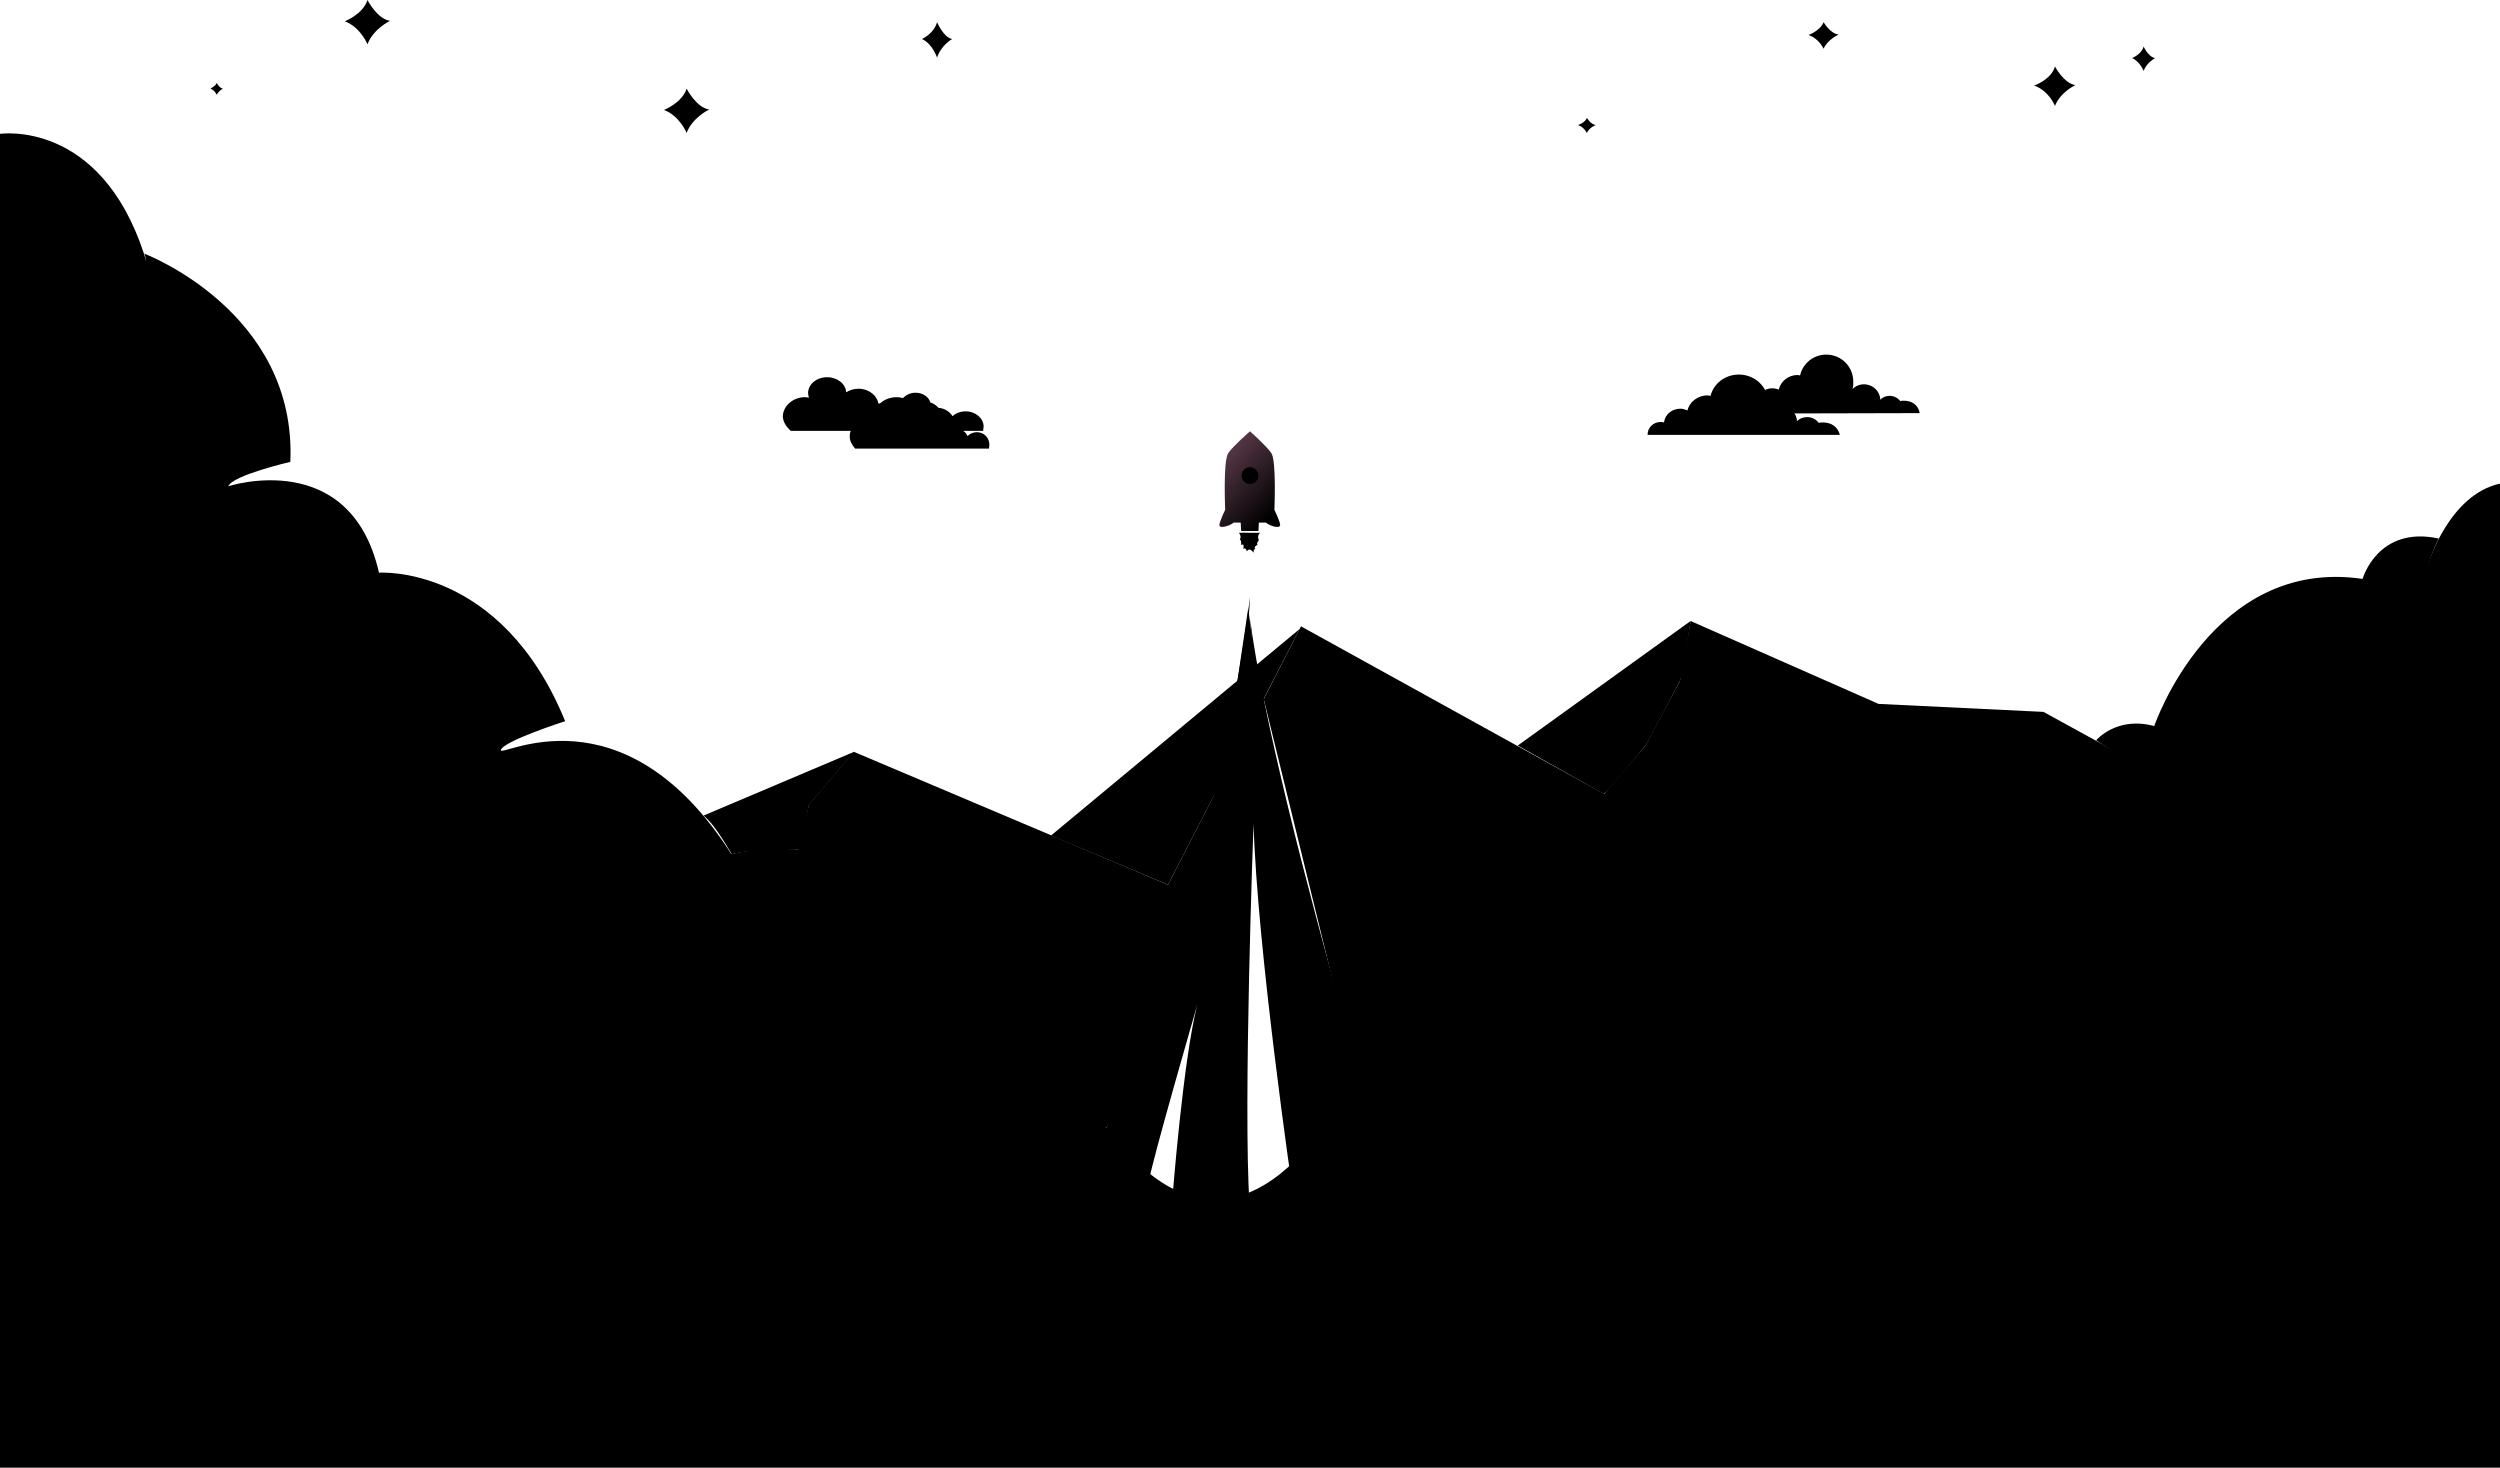 <?xml version="1.0" encoding="utf-8"?>
<!-- Generator: Adobe Illustrator 19.2.1, SVG Export Plug-In . SVG Version: 6.00 Build 0)  -->
<svg version="1.1" id="hero" xmlns="http://www.w3.org/2000/svg" xmlns:xlink="http://www.w3.org/1999/xlink" x="0px" y="0px"
	 viewBox="0 0 564 331.1" style="enable-background:new 0 0 564 331.1;" xml:space="preserve">
<style type="text/css">
	.st0{fill:url(#rocket-body_1_);}
</style>
<g id="mountain-top">
	<polygon id="mountain-top-middle" points="237.1,188.5 293.2,141.9 263.5,199.6 	"/>
	<path id="mountain-top-left" d="M158.7,184l34-14.4l-10.2,12c0,0-1.9,10.2-2.4,10.1c-0.5,0-10.4-0.2-15,1
		C165,192.8,161.6,186.2,158.7,184z"/>
	<path id="mountain-top-right" d="M342.4,168.2l39-28.1c0,0-1.6,11.4-2.4,13.5c0,0-7.4,14.2-7.8,14.6c0,0-8.8,10.8-9.4,10.9
		L342.4,168.2z"/>
</g>
<g id="blast">
	<path id="blast-left" d="M229.5,297.1c0,0,41.2-72.2,52.5-162.4c0,0-3.6,92-48.9,163.1L229.5,297.1z"/>
	<path id="blast-right" d="M321.5,291.9c0,0-33.9-108.4-39.5-152.4c0,0,8.8,111.4,37.9,158.3C319.9,297.9,320.2,294.1,321.5,291.9z"
		/>
	<path id="blast-inner" d="M249.7,257.6c0,0,21.3-45.6,28.4-96.9l3.5-23.5c0,0,12.6,101.6,22.9,113.4l-12.9,18c0,0-8-54.8-8.8-82.8
		c0,0-2.4,64.1-0.9,85.9l-17.4-1.4c0,0,2.4-31.2,5.6-43.6c0,0-10.5,36.2-11,40.2L249.7,257.6z"/>
</g>
<g id="mountains">
	<path id="mountains-left" d="M192.6,169.6l70.9,30l11.5-22.4c0,0-7.8,47.4-25.4,77.2l-78.4-9.6l-6.3-15.7l15.2-37.5l2.4-10.1
		L192.6,169.6z"/>
	<polygon id="mountains-right" points="293.5,141.3 361.9,179.1 371.2,168.2 379,153.6 381.4,140.1 423.8,158.8 461,160.6 
		474.3,167.9 484.2,174.6 396.8,256.6 329.2,244.2 315,254.5 306.7,245.9 285.1,157.7 	"/>
</g>
<g id="smoke">
	<path id="smoke-outer" d="M0,30.2c0,0,22.5-3.4,32.5,27.1c0,0,8.7,30.8,2.7,36.7c0,0,18.8,2,21.3,43.8c0,0,18.5,15.3,22,25.8
		c0,0,21.5-21.5,62.5,49.5c0,0,23.4,29.4,35.7,43.5c0,0,115.8,32,144.8,11.5c0,0,30.8-28.5,59.9-17c0,0,21.8,11.5,33.7-4
		l132.7-119.9c0,0,4.7-15.6,16.2-18.1v222H0V30.2z"/>
	<path id="smoke-inner" d="M32.5,57.2c0,0,34.5,13,33,47c0,0-13,3-14,5.5c0,0,27.5-9,34,19.5c0,0,27.5-2,42,33.5
		c0,0-14,4.5-14.5,6.5s27.5-15,52,23.5c0,0,42.5-12,56.5,39.5c0,0-28.5-3-49.5,9.5c0,0,50-22,79.5,15s52.5-11.5,52.5-11.5
		s8.5,1.5,12,4.5c0,0,18-22.5,41-21s35.5,15,39.5,24.5c0,0,1.5-4.5,0-11c0,0,17-16.5,24-15c0,0-1.7-55.4,55.4-57.7
		c0,0,1.2,0.2-3-2.5c0,0,4.6-5.5,13.1-3.2c0,0,13-38.2,47-33.2c0,0,3.4-12.1,17.2-9.1c0,0-8.7,15.1-0.2,34.1l14,2
		c0,0-40.5-3.5-42.5,40.5c0,0-23,9-29.5,19c0,0,14,3.5,19,9.5c0,0-39.5-22.5-55.5,18c0,0-41.8-6.8-55,21c0,0-33.3-28.3-68.5,4.9
		c0,0-10.5,8.6-12.5,33.6c0,0-12.9-5.6-23.5-4c0,0-24.2,0.6-35.5,14c0,0-16.5-21.5-49-17.5c0,0-22-51.5-79.5-28c0,0,20.5-15,27-15.5
		c0,0-11.8-21.1-32-17.5c0,0,3.4-32.2-14-57c0,0-10.1-14.6-34.5-15c0,0-22.5,0.5-37,9c0,0,20-13.5,23-15c0,0-3.2-14-12.5-18
		c0,0-1.8-23.9-10.5-36.2c0,0-5-8.8-19-17.2C22.5,86.2,35,60.2,32.5,57.2z"/>
</g>
<g id="stars">
	<path id="star8" d="M463.6,15c0,0,2,3.8,4.6,4.2c0,0-3.4,1.6-4.6,4.7c0,0-1.3-3.4-4.7-4.6C459,19.3,462.8,17.9,463.6,15z"/>
	<path id="star7" d="M483.6,10.5c0,0,1.1,2.4,2.6,2.6c0,0-1.9,1-2.6,2.9c0,0-0.8-2.1-2.6-2.9C481,13.1,483.1,12.3,483.6,10.5z"/>
	<path id="star6" d="M411.4,5c0,0,1.5,2.6,3.4,2.8c0,0-2.5,1.1-3.4,3.2c0,0-1-2.3-3.4-3.1C408,7.9,410.7,6.9,411.4,5z"/>
	<path id="star5" d="M358,26.6c0,0,0.9,1.5,2,1.6c0,0-1.5,0.6-2,1.8c0,0-0.6-1.3-2-1.8C356,28.2,357.6,27.7,358,26.6z"/>
	<path id="star4" d="M211.4,5c0,0,1.5,3.5,3.4,3.8c0,0-2.5,1.4-3.4,4.2c0,0-1-3.1-3.4-4.2C208,8.8,210.7,7.6,211.4,5z"/>
	<path id="star3" d="M154.9,20c0,0,2.2,4.3,5.1,4.7c0,0-3.8,1.8-5.1,5.3c0,0-1.5-3.8-5.1-5.2C149.8,24.8,153.9,23.2,154.9,20z"/>
	<path id="star2" d="M82.9,0c0,0,2.2,4.3,5.1,4.7c0,0-3.8,1.8-5.1,5.3c0,0-1.5-3.8-5.1-5.2C77.8,4.8,81.9,3.2,82.9,0z"/>
	<path id="star1" d="M48.9,18.7c0,0,0.6,1.2,1.4,1.3c0,0-1,0.5-1.4,1.4c0,0-0.4-1-1.4-1.4C47.5,19.9,48.6,19.5,48.9,18.7z"/>
</g>
<g id="clouds">
	<path id="red-cloud-left" d="M178.4,97.2h43.4c0.1-1,0.1-0.8,0.1-1c0-1.8-1.8-3.4-4-3.4c-1.2,0-2.3,0.4-3,1.1
		c-0.6-1-1.8-1.8-3.2-1.9c-0.4-0.5-1.1-1-1.8-1.2c-0.4-1.3-1.7-2.2-3.4-2.2c-1.1,0-2.1,0.5-2.8,1.2c-0.5-0.1-0.9-0.2-1.4-0.2
		c-1.7,0-3.2,0.7-4.1,1.8c-0.1-2-2.1-3.7-4.5-3.7c-1.1,0-2,0.3-2.8,0.8c-0.1-1.9-2-3.4-4.3-3.4c-2.4,0-4.3,1.6-4.3,3.6
		c0,0.3,0.1,0.7,0.2,1c-0.3,0-0.6-0.1-0.9-0.1c-2.8,0-5,2.1-5,4.4C176.7,95.2,177.3,96.2,178.4,97.2z"/>
	<path id="white-cloud-left" d="M192.9,101.2h30.2c0.1-1,0.1-0.6,0.1-0.9c0-1.5-1.2-2.8-2.8-2.8c-0.8,0-1.6,0.3-2.1,0.9
		c-0.4-0.9-1.2-1.5-2.2-1.6c-0.3-0.5-0.8-0.8-1.3-1c-0.2-1.1-1.2-1.9-2.3-1.9c-0.8,0-1.5,0.4-1.9,1c-0.3-0.1-0.6-0.2-1-0.2
		c-1.2,0-2.2,0.6-2.8,1.5c-0.1-1.7-1.4-3.1-3.2-3.1c-0.7,0-1.4,0.3-1.9,0.7c-0.1-1.6-1.4-2.8-3-2.8c-1.7,0-3,1.3-3,3
		c0,0.3,0.1,0.6,0.1,0.8c-0.2,0-0.4-0.1-0.6-0.1c-1.9,0-3.5,1.8-3.5,3.7C191.7,99.5,192.1,100.2,192.9,101.2z"/>
	<path id="red-cloud-right" d="M415.1,98.2c-0.5-2-2-2.9-3.9-2.9c-0.3,0-0.6,0-0.9,0.1c-0.6-0.8-1.5-1.3-2.6-1.3
		c-0.9,0-1.7,0.3-2.3,0.9c-0.1-2-1.9-3.6-4-3.6c-1.1,0-2.1,0.4-2.8,1.1c0.2-0.6,0.3-1.1,0.3-1.7c0-3.5-3-6.3-6.6-6.3
		c-3.1,0-5.7,2-6.4,4.8c-0.2,0-0.4-0.1-0.7-0.1c-2.2,0-4.1,1.5-4.5,3.4c-0.5-0.2-1-0.4-1.6-0.4c-1.9,0-3.5,1.3-3.7,3.1
		c-0.3-0.1-0.5-0.1-0.8-0.1c-1.6,0-2.9,1.3-2.9,2.8v0.1h43.4V98.2z"/>
	<path id="white-cloud-right" d="M433.1,93.2c-0.4-2-1.9-2.8-3.6-2.8c-0.3,0-0.6,0-0.8,0.1c-0.5-0.7-1.4-1.2-2.4-1.2
		c-0.8,0-1.6,0.3-2.1,0.9c-0.1-2-1.7-3.5-3.7-3.5c-1,0-1.9,0.4-2.6,1.1c0.2-0.5,0.2-1.1,0.2-1.7c0-3.4-2.7-6.1-6.1-6.1
		c-2.9,0-5.3,2-5.9,4.7c-0.2,0-0.4-0.1-0.6-0.1c-2,0-3.8,1.4-4.2,3.3c-0.5-0.2-1-0.3-1.5-0.3c-1.8,0-3.2,1.3-3.4,3
		c-0.2-0.1-0.5-0.1-0.7-0.1c-1.5,0-2.7,1.3-2.7,2.7v0.1L433.1,93.2L433.1,93.2z"/>
</g>
<g id="rocket">
	<linearGradient id="rocket-body_1_" gradientUnits="userSpaceOnUse" x1="273.979" y1="103.617" x2="287.171" y2="116.107">
		<stop  offset="0" style="stop-color:#5A3A4A"/>
		<stop  offset="1" style="stop-color:#000000"/>
	</linearGradient>
	<path id="rocket-body" class="st0" fill= "url(#rocket-body_1_)" d="M287.5,115c0,0,0.5-11.1-0.7-12.8c-1.1-1.6-4.8-4.9-4.8-4.9s-3.8,3.3-4.9,4.9
		c-1.2,1.7-0.7,12.8-0.7,12.8s-1.4,2.9-1.3,3.5c0.1,0.9,2.6,0,3.2-0.6h1.6l0.1,1.9h2h1.9l0.1-1.9h1.6c0.6,0.6,3,1.5,3.2,0.6
		C288.9,117.9,287.5,115,287.5,115z"/>
	<circle id="glass" cx="282" cy="107.3" r="1.9"/>
	<path id="outer-flame" d="M279.5,120.2h4.8c0,0-0.8,0.5-0.3,1.7c0,0-0.6,0.6-0.3,1c0,0-1,0.5-0.5,0.9c0,0-0.4,0-0.4,0.9
		c0,0-0.9-1.4-1.5-0.3c0,0-0.3-1.1-0.8-0.5c0,0,0.3-1.6-0.5-0.9c0,0,0.1-1.5-0.4-1.2C279.7,121.9,280.2,121,279.5,120.2z"/>
	<path id="inner-flame" d="M280.2,120.2c0,0,1.2,0.8,0.4,1.1c0,0,0.7,0.5,0.2,1c0,0,0.4-0.4,0.7-0.3c0.3,0.1,0.5,0.6,0.5,0.6
		s0.5-1,1-0.4c0,0-0.2-1.1,0.3-0.7c0,0-0.3-0.4-0.3-0.6c0-0.2,0.7-0.6,0.7-0.6L280.2,120.2L280.2,120.2z"/>
</g>
</svg>
